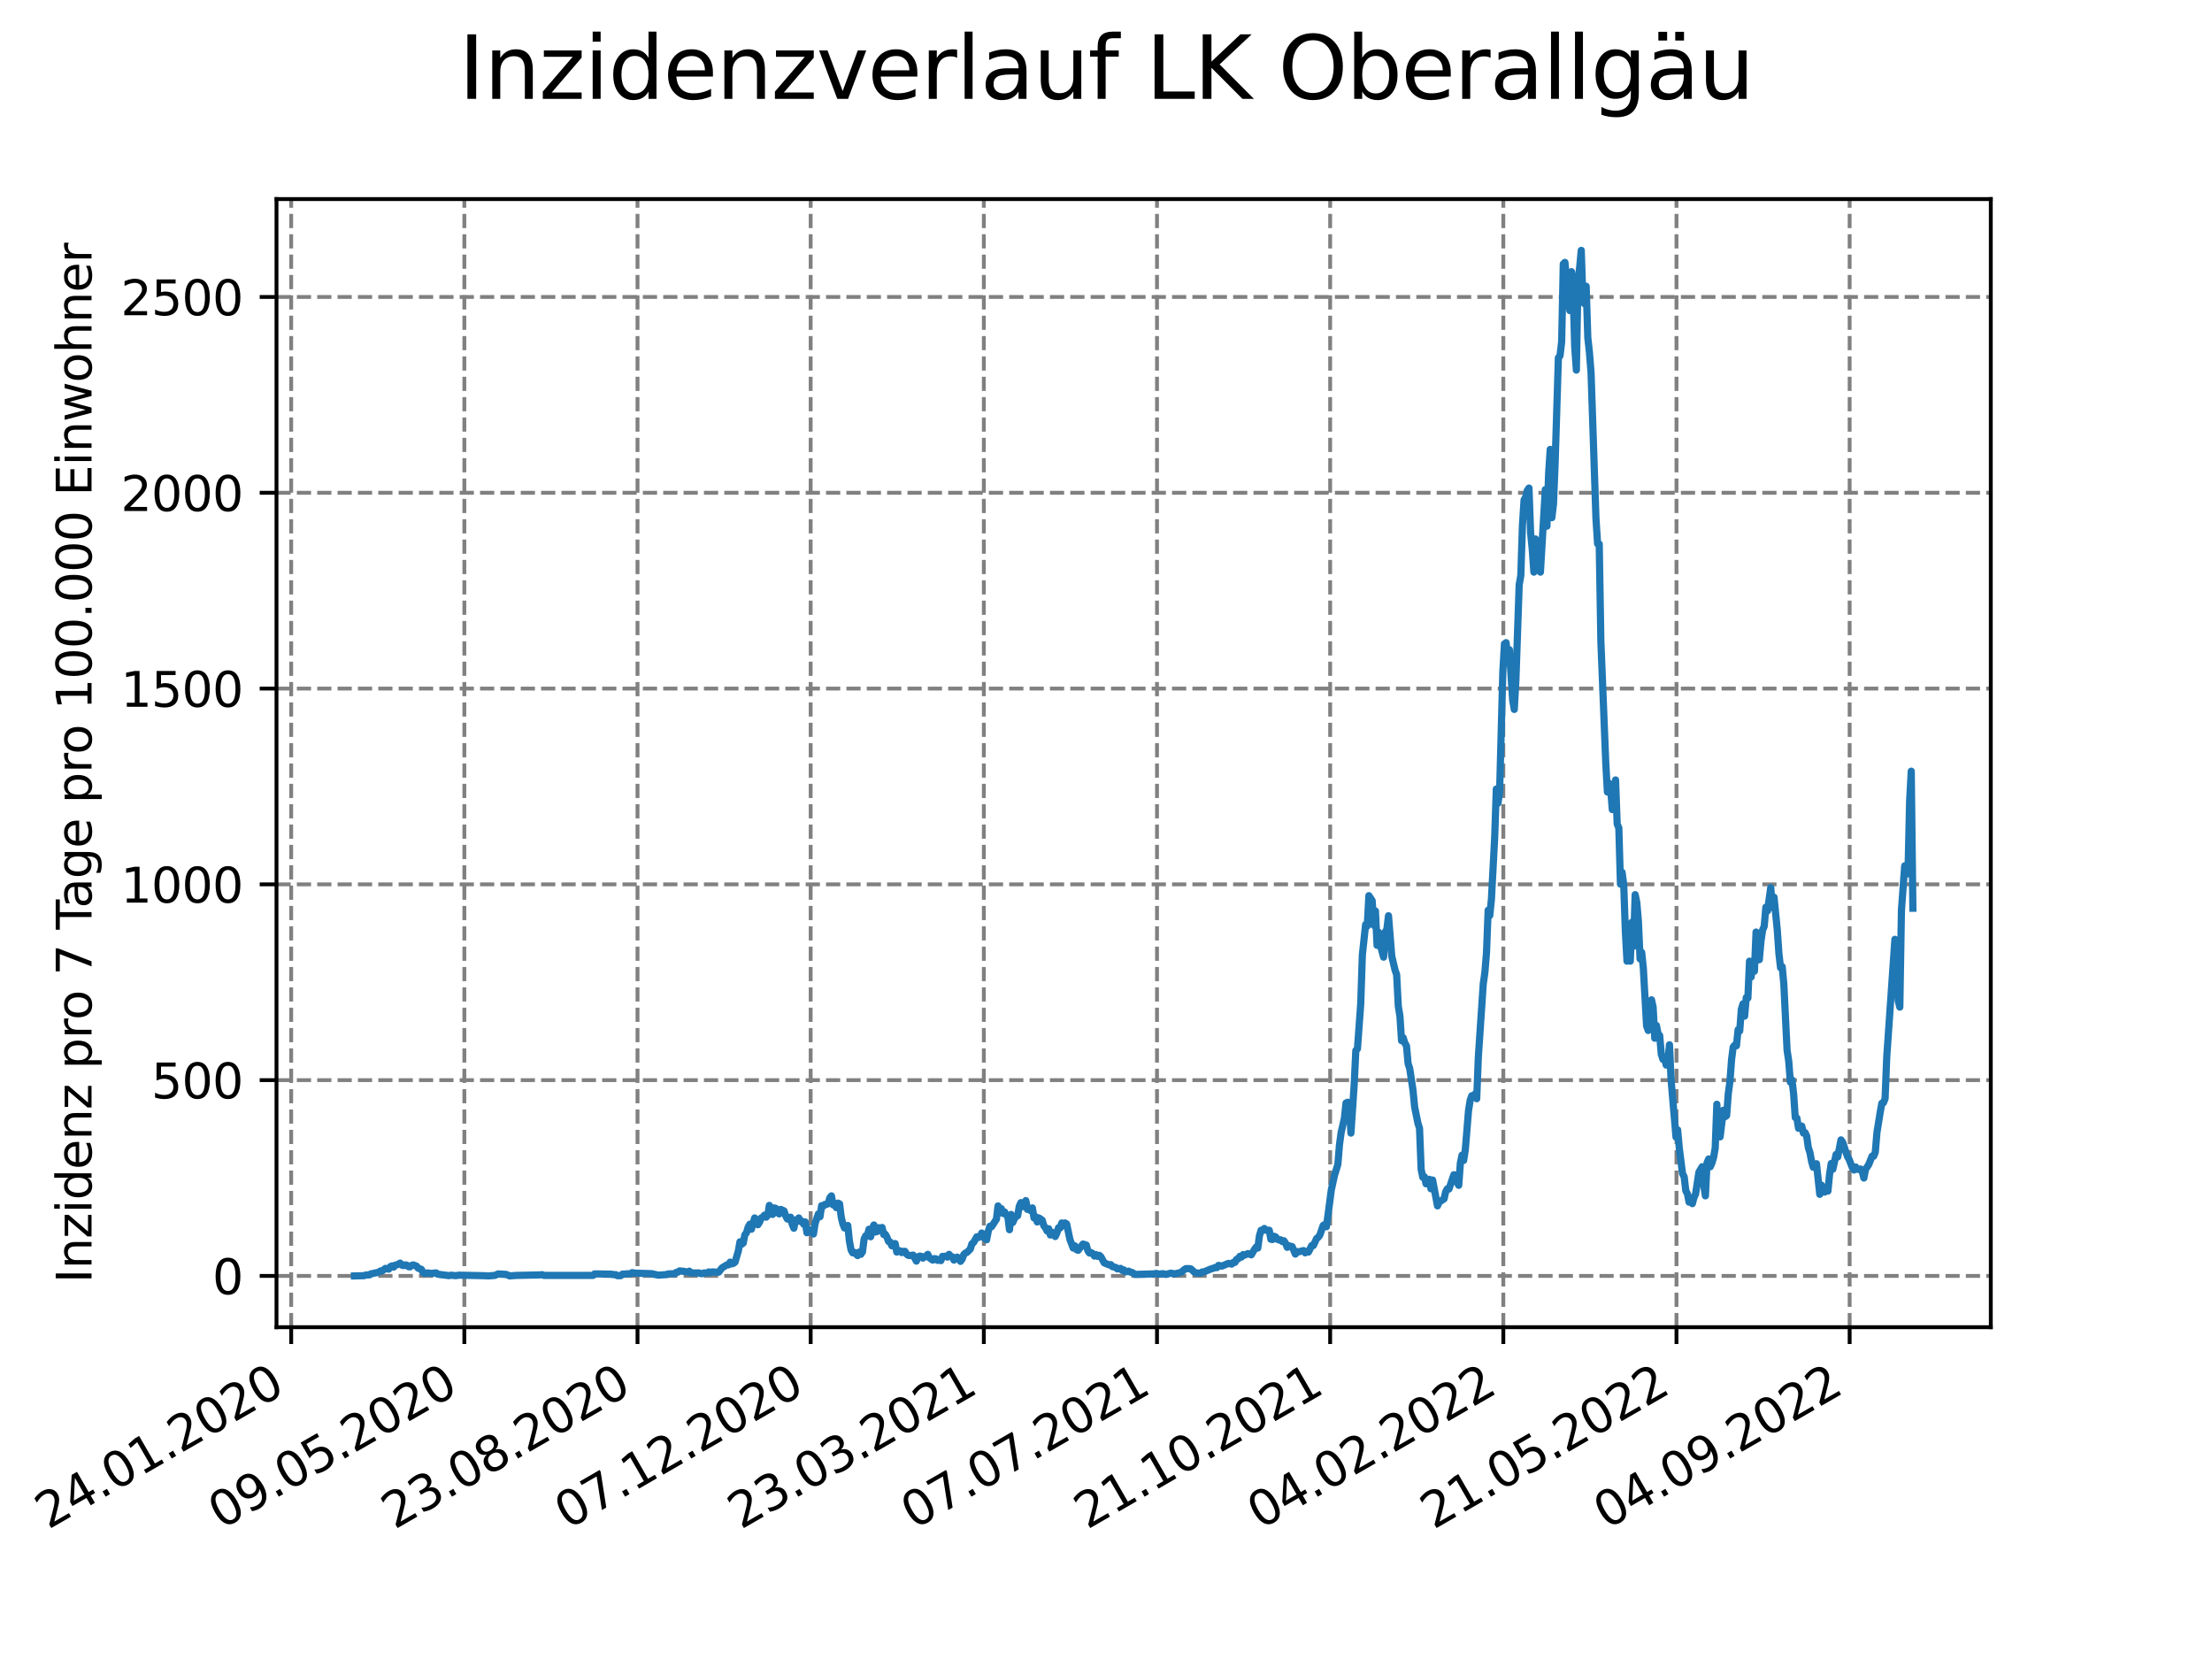 <?xml version="1.0" encoding="utf-8" standalone="no"?>
<!DOCTYPE svg PUBLIC "-//W3C//DTD SVG 1.1//EN"
  "http://www.w3.org/Graphics/SVG/1.1/DTD/svg11.dtd">
<svg xmlns:xlink="http://www.w3.org/1999/xlink" width="460.8pt" height="345.6pt" viewBox="0 0 460.8 345.6" xmlns="http://www.w3.org/2000/svg" version="1.1">
 <defs>
  <style type="text/css">*{stroke-linejoin: round; stroke-linecap: butt}</style>
 </defs>
 <g id="figure_1">
  <g id="patch_1">
   <path d="M 0 345.6 
L 460.8 345.6 
L 460.8 0 
L 0 0 
z
" style="fill: #ffffff"/>
  </g>
  <g id="axes_1">
   <g id="patch_2">
    <path d="M 57.6 276.48 
L 414.72 276.48 
L 414.72 41.472 
L 57.6 41.472 
z
" style="fill: #ffffff"/>
   </g>
   <g id="matplotlib.axis_1">
    <g id="xtick_1">
     <g id="line2d_1">
      <path d="M 60.66 276.48 
L 60.66 41.472 
" clip-path="url(#pe6b959389f)" style="fill: none; stroke-dasharray: 2.96,1.28; stroke-dashoffset: 0; stroke: #808080; stroke-width: 0.8"/>
     </g>
     <g id="line2d_2">
      <defs>
       <path id="m61979bb87f" d="M 0 0 
L 0 3.5 
" style="stroke: #000000; stroke-width: 0.8"/>
      </defs>
      <g>
       <use xlink:href="#m61979bb87f" x="60.66" y="276.48" style="stroke: #000000; stroke-width: 0.8"/>
      </g>
     </g>
     <g id="text_1">
      <!-- 24.01.2020 -->
      <g transform="translate(10.035 318.689) rotate(-30) scale(0.1 -0.1)">
       <defs>
        <path id="DejaVuSans-32" d="M 1228 531 
L 3431 531 
L 3431 0 
L 469 0 
L 469 531 
Q 828 903 1448 1529 
Q 2069 2156 2228 2338 
Q 2531 2678 2651 2914 
Q 2772 3150 2772 3378 
Q 2772 3750 2511 3984 
Q 2250 4219 1831 4219 
Q 1534 4219 1204 4116 
Q 875 4013 500 3803 
L 500 4441 
Q 881 4594 1212 4672 
Q 1544 4750 1819 4750 
Q 2544 4750 2975 4387 
Q 3406 4025 3406 3419 
Q 3406 3131 3298 2873 
Q 3191 2616 2906 2266 
Q 2828 2175 2409 1742 
Q 1991 1309 1228 531 
z
" transform="scale(0.016)"/>
        <path id="DejaVuSans-34" d="M 2419 4116 
L 825 1625 
L 2419 1625 
L 2419 4116 
z
M 2253 4666 
L 3047 4666 
L 3047 1625 
L 3713 1625 
L 3713 1100 
L 3047 1100 
L 3047 0 
L 2419 0 
L 2419 1100 
L 313 1100 
L 313 1709 
L 2253 4666 
z
" transform="scale(0.016)"/>
        <path id="DejaVuSans-2e" d="M 684 794 
L 1344 794 
L 1344 0 
L 684 0 
L 684 794 
z
" transform="scale(0.016)"/>
        <path id="DejaVuSans-30" d="M 2034 4250 
Q 1547 4250 1301 3770 
Q 1056 3291 1056 2328 
Q 1056 1369 1301 889 
Q 1547 409 2034 409 
Q 2525 409 2770 889 
Q 3016 1369 3016 2328 
Q 3016 3291 2770 3770 
Q 2525 4250 2034 4250 
z
M 2034 4750 
Q 2819 4750 3233 4129 
Q 3647 3509 3647 2328 
Q 3647 1150 3233 529 
Q 2819 -91 2034 -91 
Q 1250 -91 836 529 
Q 422 1150 422 2328 
Q 422 3509 836 4129 
Q 1250 4750 2034 4750 
z
" transform="scale(0.016)"/>
        <path id="DejaVuSans-31" d="M 794 531 
L 1825 531 
L 1825 4091 
L 703 3866 
L 703 4441 
L 1819 4666 
L 2450 4666 
L 2450 531 
L 3481 531 
L 3481 0 
L 794 0 
L 794 531 
z
" transform="scale(0.016)"/>
       </defs>
       <use xlink:href="#DejaVuSans-32"/>
       <use xlink:href="#DejaVuSans-34" x="63.623"/>
       <use xlink:href="#DejaVuSans-2e" x="127.246"/>
       <use xlink:href="#DejaVuSans-30" x="159.033"/>
       <use xlink:href="#DejaVuSans-31" x="222.656"/>
       <use xlink:href="#DejaVuSans-2e" x="286.279"/>
       <use xlink:href="#DejaVuSans-32" x="318.066"/>
       <use xlink:href="#DejaVuSans-30" x="381.689"/>
       <use xlink:href="#DejaVuSans-32" x="445.312"/>
       <use xlink:href="#DejaVuSans-30" x="508.936"/>
      </g>
     </g>
    </g>
    <g id="xtick_2">
     <g id="line2d_3">
      <path d="M 96.733 276.48 
L 96.733 41.472 
" clip-path="url(#pe6b959389f)" style="fill: none; stroke-dasharray: 2.96,1.28; stroke-dashoffset: 0; stroke: #808080; stroke-width: 0.8"/>
     </g>
     <g id="line2d_4">
      <g>
       <use xlink:href="#m61979bb87f" x="96.733" y="276.48" style="stroke: #000000; stroke-width: 0.8"/>
      </g>
     </g>
     <g id="text_2">
      <!-- 09.05.2020 -->
      <g transform="translate(46.107 318.689) rotate(-30) scale(0.1 -0.1)">
       <defs>
        <path id="DejaVuSans-39" d="M 703 97 
L 703 672 
Q 941 559 1184 500 
Q 1428 441 1663 441 
Q 2288 441 2617 861 
Q 2947 1281 2994 2138 
Q 2813 1869 2534 1725 
Q 2256 1581 1919 1581 
Q 1219 1581 811 2004 
Q 403 2428 403 3163 
Q 403 3881 828 4315 
Q 1253 4750 1959 4750 
Q 2769 4750 3195 4129 
Q 3622 3509 3622 2328 
Q 3622 1225 3098 567 
Q 2575 -91 1691 -91 
Q 1453 -91 1209 -44 
Q 966 3 703 97 
z
M 1959 2075 
Q 2384 2075 2632 2365 
Q 2881 2656 2881 3163 
Q 2881 3666 2632 3958 
Q 2384 4250 1959 4250 
Q 1534 4250 1286 3958 
Q 1038 3666 1038 3163 
Q 1038 2656 1286 2365 
Q 1534 2075 1959 2075 
z
" transform="scale(0.016)"/>
        <path id="DejaVuSans-35" d="M 691 4666 
L 3169 4666 
L 3169 4134 
L 1269 4134 
L 1269 2991 
Q 1406 3038 1543 3061 
Q 1681 3084 1819 3084 
Q 2600 3084 3056 2656 
Q 3513 2228 3513 1497 
Q 3513 744 3044 326 
Q 2575 -91 1722 -91 
Q 1428 -91 1123 -41 
Q 819 9 494 109 
L 494 744 
Q 775 591 1075 516 
Q 1375 441 1709 441 
Q 2250 441 2565 725 
Q 2881 1009 2881 1497 
Q 2881 1984 2565 2268 
Q 2250 2553 1709 2553 
Q 1456 2553 1204 2497 
Q 953 2441 691 2322 
L 691 4666 
z
" transform="scale(0.016)"/>
       </defs>
       <use xlink:href="#DejaVuSans-30"/>
       <use xlink:href="#DejaVuSans-39" x="63.623"/>
       <use xlink:href="#DejaVuSans-2e" x="127.246"/>
       <use xlink:href="#DejaVuSans-30" x="159.033"/>
       <use xlink:href="#DejaVuSans-35" x="222.656"/>
       <use xlink:href="#DejaVuSans-2e" x="286.279"/>
       <use xlink:href="#DejaVuSans-32" x="318.066"/>
       <use xlink:href="#DejaVuSans-30" x="381.689"/>
       <use xlink:href="#DejaVuSans-32" x="445.312"/>
       <use xlink:href="#DejaVuSans-30" x="508.936"/>
      </g>
     </g>
    </g>
    <g id="xtick_3">
     <g id="line2d_5">
      <path d="M 132.805 276.48 
L 132.805 41.472 
" clip-path="url(#pe6b959389f)" style="fill: none; stroke-dasharray: 2.96,1.28; stroke-dashoffset: 0; stroke: #808080; stroke-width: 0.8"/>
     </g>
     <g id="line2d_6">
      <g>
       <use xlink:href="#m61979bb87f" x="132.805" y="276.48" style="stroke: #000000; stroke-width: 0.8"/>
      </g>
     </g>
     <g id="text_3">
      <!-- 23.08.2020 -->
      <g transform="translate(82.18 318.689) rotate(-30) scale(0.1 -0.1)">
       <defs>
        <path id="DejaVuSans-33" d="M 2597 2516 
Q 3050 2419 3304 2112 
Q 3559 1806 3559 1356 
Q 3559 666 3084 287 
Q 2609 -91 1734 -91 
Q 1441 -91 1130 -33 
Q 819 25 488 141 
L 488 750 
Q 750 597 1062 519 
Q 1375 441 1716 441 
Q 2309 441 2620 675 
Q 2931 909 2931 1356 
Q 2931 1769 2642 2001 
Q 2353 2234 1838 2234 
L 1294 2234 
L 1294 2753 
L 1863 2753 
Q 2328 2753 2575 2939 
Q 2822 3125 2822 3475 
Q 2822 3834 2567 4026 
Q 2313 4219 1838 4219 
Q 1578 4219 1281 4162 
Q 984 4106 628 3988 
L 628 4550 
Q 988 4650 1302 4700 
Q 1616 4750 1894 4750 
Q 2613 4750 3031 4423 
Q 3450 4097 3450 3541 
Q 3450 3153 3228 2886 
Q 3006 2619 2597 2516 
z
" transform="scale(0.016)"/>
        <path id="DejaVuSans-38" d="M 2034 2216 
Q 1584 2216 1326 1975 
Q 1069 1734 1069 1313 
Q 1069 891 1326 650 
Q 1584 409 2034 409 
Q 2484 409 2743 651 
Q 3003 894 3003 1313 
Q 3003 1734 2745 1975 
Q 2488 2216 2034 2216 
z
M 1403 2484 
Q 997 2584 770 2862 
Q 544 3141 544 3541 
Q 544 4100 942 4425 
Q 1341 4750 2034 4750 
Q 2731 4750 3128 4425 
Q 3525 4100 3525 3541 
Q 3525 3141 3298 2862 
Q 3072 2584 2669 2484 
Q 3125 2378 3379 2068 
Q 3634 1759 3634 1313 
Q 3634 634 3220 271 
Q 2806 -91 2034 -91 
Q 1263 -91 848 271 
Q 434 634 434 1313 
Q 434 1759 690 2068 
Q 947 2378 1403 2484 
z
M 1172 3481 
Q 1172 3119 1398 2916 
Q 1625 2713 2034 2713 
Q 2441 2713 2670 2916 
Q 2900 3119 2900 3481 
Q 2900 3844 2670 4047 
Q 2441 4250 2034 4250 
Q 1625 4250 1398 4047 
Q 1172 3844 1172 3481 
z
" transform="scale(0.016)"/>
       </defs>
       <use xlink:href="#DejaVuSans-32"/>
       <use xlink:href="#DejaVuSans-33" x="63.623"/>
       <use xlink:href="#DejaVuSans-2e" x="127.246"/>
       <use xlink:href="#DejaVuSans-30" x="159.033"/>
       <use xlink:href="#DejaVuSans-38" x="222.656"/>
       <use xlink:href="#DejaVuSans-2e" x="286.279"/>
       <use xlink:href="#DejaVuSans-32" x="318.066"/>
       <use xlink:href="#DejaVuSans-30" x="381.689"/>
       <use xlink:href="#DejaVuSans-32" x="445.312"/>
       <use xlink:href="#DejaVuSans-30" x="508.936"/>
      </g>
     </g>
    </g>
    <g id="xtick_4">
     <g id="line2d_7">
      <path d="M 168.878 276.48 
L 168.878 41.472 
" clip-path="url(#pe6b959389f)" style="fill: none; stroke-dasharray: 2.96,1.28; stroke-dashoffset: 0; stroke: #808080; stroke-width: 0.8"/>
     </g>
     <g id="line2d_8">
      <g>
       <use xlink:href="#m61979bb87f" x="168.878" y="276.48" style="stroke: #000000; stroke-width: 0.8"/>
      </g>
     </g>
     <g id="text_4">
      <!-- 07.12.2020 -->
      <g transform="translate(118.253 318.689) rotate(-30) scale(0.1 -0.1)">
       <defs>
        <path id="DejaVuSans-37" d="M 525 4666 
L 3525 4666 
L 3525 4397 
L 1831 0 
L 1172 0 
L 2766 4134 
L 525 4134 
L 525 4666 
z
" transform="scale(0.016)"/>
       </defs>
       <use xlink:href="#DejaVuSans-30"/>
       <use xlink:href="#DejaVuSans-37" x="63.623"/>
       <use xlink:href="#DejaVuSans-2e" x="127.246"/>
       <use xlink:href="#DejaVuSans-31" x="159.033"/>
       <use xlink:href="#DejaVuSans-32" x="222.656"/>
       <use xlink:href="#DejaVuSans-2e" x="286.279"/>
       <use xlink:href="#DejaVuSans-32" x="318.066"/>
       <use xlink:href="#DejaVuSans-30" x="381.689"/>
       <use xlink:href="#DejaVuSans-32" x="445.312"/>
       <use xlink:href="#DejaVuSans-30" x="508.936"/>
      </g>
     </g>
    </g>
    <g id="xtick_5">
     <g id="line2d_9">
      <path d="M 204.951 276.48 
L 204.951 41.472 
" clip-path="url(#pe6b959389f)" style="fill: none; stroke-dasharray: 2.96,1.28; stroke-dashoffset: 0; stroke: #808080; stroke-width: 0.8"/>
     </g>
     <g id="line2d_10">
      <g>
       <use xlink:href="#m61979bb87f" x="204.951" y="276.48" style="stroke: #000000; stroke-width: 0.8"/>
      </g>
     </g>
     <g id="text_5">
      <!-- 23.03.2021 -->
      <g transform="translate(154.326 318.689) rotate(-30) scale(0.1 -0.1)">
       <use xlink:href="#DejaVuSans-32"/>
       <use xlink:href="#DejaVuSans-33" x="63.623"/>
       <use xlink:href="#DejaVuSans-2e" x="127.246"/>
       <use xlink:href="#DejaVuSans-30" x="159.033"/>
       <use xlink:href="#DejaVuSans-33" x="222.656"/>
       <use xlink:href="#DejaVuSans-2e" x="286.279"/>
       <use xlink:href="#DejaVuSans-32" x="318.066"/>
       <use xlink:href="#DejaVuSans-30" x="381.689"/>
       <use xlink:href="#DejaVuSans-32" x="445.312"/>
       <use xlink:href="#DejaVuSans-31" x="508.936"/>
      </g>
     </g>
    </g>
    <g id="xtick_6">
     <g id="line2d_11">
      <path d="M 241.024 276.48 
L 241.024 41.472 
" clip-path="url(#pe6b959389f)" style="fill: none; stroke-dasharray: 2.96,1.28; stroke-dashoffset: 0; stroke: #808080; stroke-width: 0.8"/>
     </g>
     <g id="line2d_12">
      <g>
       <use xlink:href="#m61979bb87f" x="241.024" y="276.48" style="stroke: #000000; stroke-width: 0.8"/>
      </g>
     </g>
     <g id="text_6">
      <!-- 07.07.2021 -->
      <g transform="translate(190.398 318.689) rotate(-30) scale(0.1 -0.1)">
       <use xlink:href="#DejaVuSans-30"/>
       <use xlink:href="#DejaVuSans-37" x="63.623"/>
       <use xlink:href="#DejaVuSans-2e" x="127.246"/>
       <use xlink:href="#DejaVuSans-30" x="159.033"/>
       <use xlink:href="#DejaVuSans-37" x="222.656"/>
       <use xlink:href="#DejaVuSans-2e" x="286.279"/>
       <use xlink:href="#DejaVuSans-32" x="318.066"/>
       <use xlink:href="#DejaVuSans-30" x="381.689"/>
       <use xlink:href="#DejaVuSans-32" x="445.312"/>
       <use xlink:href="#DejaVuSans-31" x="508.936"/>
      </g>
     </g>
    </g>
    <g id="xtick_7">
     <g id="line2d_13">
      <path d="M 277.096 276.48 
L 277.096 41.472 
" clip-path="url(#pe6b959389f)" style="fill: none; stroke-dasharray: 2.96,1.28; stroke-dashoffset: 0; stroke: #808080; stroke-width: 0.8"/>
     </g>
     <g id="line2d_14">
      <g>
       <use xlink:href="#m61979bb87f" x="277.096" y="276.48" style="stroke: #000000; stroke-width: 0.8"/>
      </g>
     </g>
     <g id="text_7">
      <!-- 21.10.2021 -->
      <g transform="translate(226.471 318.689) rotate(-30) scale(0.1 -0.1)">
       <use xlink:href="#DejaVuSans-32"/>
       <use xlink:href="#DejaVuSans-31" x="63.623"/>
       <use xlink:href="#DejaVuSans-2e" x="127.246"/>
       <use xlink:href="#DejaVuSans-31" x="159.033"/>
       <use xlink:href="#DejaVuSans-30" x="222.656"/>
       <use xlink:href="#DejaVuSans-2e" x="286.279"/>
       <use xlink:href="#DejaVuSans-32" x="318.066"/>
       <use xlink:href="#DejaVuSans-30" x="381.689"/>
       <use xlink:href="#DejaVuSans-32" x="445.312"/>
       <use xlink:href="#DejaVuSans-31" x="508.936"/>
      </g>
     </g>
    </g>
    <g id="xtick_8">
     <g id="line2d_15">
      <path d="M 313.169 276.48 
L 313.169 41.472 
" clip-path="url(#pe6b959389f)" style="fill: none; stroke-dasharray: 2.96,1.28; stroke-dashoffset: 0; stroke: #808080; stroke-width: 0.8"/>
     </g>
     <g id="line2d_16">
      <g>
       <use xlink:href="#m61979bb87f" x="313.169" y="276.48" style="stroke: #000000; stroke-width: 0.8"/>
      </g>
     </g>
     <g id="text_8">
      <!-- 04.02.2022 -->
      <g transform="translate(262.544 318.689) rotate(-30) scale(0.1 -0.1)">
       <use xlink:href="#DejaVuSans-30"/>
       <use xlink:href="#DejaVuSans-34" x="63.623"/>
       <use xlink:href="#DejaVuSans-2e" x="127.246"/>
       <use xlink:href="#DejaVuSans-30" x="159.033"/>
       <use xlink:href="#DejaVuSans-32" x="222.656"/>
       <use xlink:href="#DejaVuSans-2e" x="286.279"/>
       <use xlink:href="#DejaVuSans-32" x="318.066"/>
       <use xlink:href="#DejaVuSans-30" x="381.689"/>
       <use xlink:href="#DejaVuSans-32" x="445.312"/>
       <use xlink:href="#DejaVuSans-32" x="508.936"/>
      </g>
     </g>
    </g>
    <g id="xtick_9">
     <g id="line2d_17">
      <path d="M 349.242 276.48 
L 349.242 41.472 
" clip-path="url(#pe6b959389f)" style="fill: none; stroke-dasharray: 2.96,1.28; stroke-dashoffset: 0; stroke: #808080; stroke-width: 0.8"/>
     </g>
     <g id="line2d_18">
      <g>
       <use xlink:href="#m61979bb87f" x="349.242" y="276.48" style="stroke: #000000; stroke-width: 0.8"/>
      </g>
     </g>
     <g id="text_9">
      <!-- 21.05.2022 -->
      <g transform="translate(298.617 318.689) rotate(-30) scale(0.1 -0.1)">
       <use xlink:href="#DejaVuSans-32"/>
       <use xlink:href="#DejaVuSans-31" x="63.623"/>
       <use xlink:href="#DejaVuSans-2e" x="127.246"/>
       <use xlink:href="#DejaVuSans-30" x="159.033"/>
       <use xlink:href="#DejaVuSans-35" x="222.656"/>
       <use xlink:href="#DejaVuSans-2e" x="286.279"/>
       <use xlink:href="#DejaVuSans-32" x="318.066"/>
       <use xlink:href="#DejaVuSans-30" x="381.689"/>
       <use xlink:href="#DejaVuSans-32" x="445.312"/>
       <use xlink:href="#DejaVuSans-32" x="508.936"/>
      </g>
     </g>
    </g>
    <g id="xtick_10">
     <g id="line2d_19">
      <path d="M 385.314 276.48 
L 385.314 41.472 
" clip-path="url(#pe6b959389f)" style="fill: none; stroke-dasharray: 2.96,1.28; stroke-dashoffset: 0; stroke: #808080; stroke-width: 0.8"/>
     </g>
     <g id="line2d_20">
      <g>
       <use xlink:href="#m61979bb87f" x="385.314" y="276.48" style="stroke: #000000; stroke-width: 0.8"/>
      </g>
     </g>
     <g id="text_10">
      <!-- 04.09.2022 -->
      <g transform="translate(334.689 318.689) rotate(-30) scale(0.1 -0.1)">
       <use xlink:href="#DejaVuSans-30"/>
       <use xlink:href="#DejaVuSans-34" x="63.623"/>
       <use xlink:href="#DejaVuSans-2e" x="127.246"/>
       <use xlink:href="#DejaVuSans-30" x="159.033"/>
       <use xlink:href="#DejaVuSans-39" x="222.656"/>
       <use xlink:href="#DejaVuSans-2e" x="286.279"/>
       <use xlink:href="#DejaVuSans-32" x="318.066"/>
       <use xlink:href="#DejaVuSans-30" x="381.689"/>
       <use xlink:href="#DejaVuSans-32" x="445.312"/>
       <use xlink:href="#DejaVuSans-32" x="508.936"/>
      </g>
     </g>
    </g>
   </g>
   <g id="matplotlib.axis_2">
    <g id="ytick_1">
     <g id="line2d_21">
      <path d="M 57.6 265.798 
L 414.72 265.798 
" clip-path="url(#pe6b959389f)" style="fill: none; stroke-dasharray: 2.96,1.28; stroke-dashoffset: 0; stroke: #808080; stroke-width: 0.8"/>
     </g>
     <g id="line2d_22">
      <defs>
       <path id="mdc9d530419" d="M 0 0 
L -3.5 0 
" style="stroke: #000000; stroke-width: 0.8"/>
      </defs>
      <g>
       <use xlink:href="#mdc9d530419" x="57.6" y="265.798" style="stroke: #000000; stroke-width: 0.8"/>
      </g>
     </g>
     <g id="text_11">
      <!-- 0 -->
      <g transform="translate(44.237 269.597) scale(0.1 -0.1)">
       <use xlink:href="#DejaVuSans-30"/>
      </g>
     </g>
    </g>
    <g id="ytick_2">
     <g id="line2d_23">
      <path d="M 57.6 225.012 
L 414.72 225.012 
" clip-path="url(#pe6b959389f)" style="fill: none; stroke-dasharray: 2.96,1.28; stroke-dashoffset: 0; stroke: #808080; stroke-width: 0.8"/>
     </g>
     <g id="line2d_24">
      <g>
       <use xlink:href="#mdc9d530419" x="57.6" y="225.012" style="stroke: #000000; stroke-width: 0.8"/>
      </g>
     </g>
     <g id="text_12">
      <!-- 500 -->
      <g transform="translate(31.512 228.811) scale(0.1 -0.1)">
       <use xlink:href="#DejaVuSans-35"/>
       <use xlink:href="#DejaVuSans-30" x="63.623"/>
       <use xlink:href="#DejaVuSans-30" x="127.246"/>
      </g>
     </g>
    </g>
    <g id="ytick_3">
     <g id="line2d_25">
      <path d="M 57.6 184.226 
L 414.72 184.226 
" clip-path="url(#pe6b959389f)" style="fill: none; stroke-dasharray: 2.96,1.28; stroke-dashoffset: 0; stroke: #808080; stroke-width: 0.8"/>
     </g>
     <g id="line2d_26">
      <g>
       <use xlink:href="#mdc9d530419" x="57.6" y="184.226" style="stroke: #000000; stroke-width: 0.8"/>
      </g>
     </g>
     <g id="text_13">
      <!-- 1000 -->
      <g transform="translate(25.15 188.026) scale(0.1 -0.1)">
       <use xlink:href="#DejaVuSans-31"/>
       <use xlink:href="#DejaVuSans-30" x="63.623"/>
       <use xlink:href="#DejaVuSans-30" x="127.246"/>
       <use xlink:href="#DejaVuSans-30" x="190.869"/>
      </g>
     </g>
    </g>
    <g id="ytick_4">
     <g id="line2d_27">
      <path d="M 57.6 143.441 
L 414.72 143.441 
" clip-path="url(#pe6b959389f)" style="fill: none; stroke-dasharray: 2.96,1.28; stroke-dashoffset: 0; stroke: #808080; stroke-width: 0.8"/>
     </g>
     <g id="line2d_28">
      <g>
       <use xlink:href="#mdc9d530419" x="57.6" y="143.441" style="stroke: #000000; stroke-width: 0.8"/>
      </g>
     </g>
     <g id="text_14">
      <!-- 1500 -->
      <g transform="translate(25.15 147.24) scale(0.1 -0.1)">
       <use xlink:href="#DejaVuSans-31"/>
       <use xlink:href="#DejaVuSans-35" x="63.623"/>
       <use xlink:href="#DejaVuSans-30" x="127.246"/>
       <use xlink:href="#DejaVuSans-30" x="190.869"/>
      </g>
     </g>
    </g>
    <g id="ytick_5">
     <g id="line2d_29">
      <path d="M 57.6 102.655 
L 414.72 102.655 
" clip-path="url(#pe6b959389f)" style="fill: none; stroke-dasharray: 2.96,1.28; stroke-dashoffset: 0; stroke: #808080; stroke-width: 0.8"/>
     </g>
     <g id="line2d_30">
      <g>
       <use xlink:href="#mdc9d530419" x="57.6" y="102.655" style="stroke: #000000; stroke-width: 0.8"/>
      </g>
     </g>
     <g id="text_15">
      <!-- 2000 -->
      <g transform="translate(25.15 106.454) scale(0.1 -0.1)">
       <use xlink:href="#DejaVuSans-32"/>
       <use xlink:href="#DejaVuSans-30" x="63.623"/>
       <use xlink:href="#DejaVuSans-30" x="127.246"/>
       <use xlink:href="#DejaVuSans-30" x="190.869"/>
      </g>
     </g>
    </g>
    <g id="ytick_6">
     <g id="line2d_31">
      <path d="M 57.6 61.869 
L 414.72 61.869 
" clip-path="url(#pe6b959389f)" style="fill: none; stroke-dasharray: 2.96,1.28; stroke-dashoffset: 0; stroke: #808080; stroke-width: 0.8"/>
     </g>
     <g id="line2d_32">
      <g>
       <use xlink:href="#mdc9d530419" x="57.6" y="61.869" style="stroke: #000000; stroke-width: 0.8"/>
      </g>
     </g>
     <g id="text_16">
      <!-- 2500 -->
      <g transform="translate(25.15 65.668) scale(0.1 -0.1)">
       <use xlink:href="#DejaVuSans-32"/>
       <use xlink:href="#DejaVuSans-35" x="63.623"/>
       <use xlink:href="#DejaVuSans-30" x="127.246"/>
       <use xlink:href="#DejaVuSans-30" x="190.869"/>
      </g>
     </g>
    </g>
    <g id="text_17">
     <!-- Inzidenz pro 7 Tage pro 100.000 Einwohner -->
     <g transform="translate(19.07 267.301) rotate(-90) scale(0.1 -0.1)">
      <defs>
       <path id="DejaVuSans-49" d="M 628 4666 
L 1259 4666 
L 1259 0 
L 628 0 
L 628 4666 
z
" transform="scale(0.016)"/>
       <path id="DejaVuSans-6e" d="M 3513 2113 
L 3513 0 
L 2938 0 
L 2938 2094 
Q 2938 2591 2744 2837 
Q 2550 3084 2163 3084 
Q 1697 3084 1428 2787 
Q 1159 2491 1159 1978 
L 1159 0 
L 581 0 
L 581 3500 
L 1159 3500 
L 1159 2956 
Q 1366 3272 1645 3428 
Q 1925 3584 2291 3584 
Q 2894 3584 3203 3211 
Q 3513 2838 3513 2113 
z
" transform="scale(0.016)"/>
       <path id="DejaVuSans-7a" d="M 353 3500 
L 3084 3500 
L 3084 2975 
L 922 459 
L 3084 459 
L 3084 0 
L 275 0 
L 275 525 
L 2438 3041 
L 353 3041 
L 353 3500 
z
" transform="scale(0.016)"/>
       <path id="DejaVuSans-69" d="M 603 3500 
L 1178 3500 
L 1178 0 
L 603 0 
L 603 3500 
z
M 603 4863 
L 1178 4863 
L 1178 4134 
L 603 4134 
L 603 4863 
z
" transform="scale(0.016)"/>
       <path id="DejaVuSans-64" d="M 2906 2969 
L 2906 4863 
L 3481 4863 
L 3481 0 
L 2906 0 
L 2906 525 
Q 2725 213 2448 61 
Q 2172 -91 1784 -91 
Q 1150 -91 751 415 
Q 353 922 353 1747 
Q 353 2572 751 3078 
Q 1150 3584 1784 3584 
Q 2172 3584 2448 3432 
Q 2725 3281 2906 2969 
z
M 947 1747 
Q 947 1113 1208 752 
Q 1469 391 1925 391 
Q 2381 391 2643 752 
Q 2906 1113 2906 1747 
Q 2906 2381 2643 2742 
Q 2381 3103 1925 3103 
Q 1469 3103 1208 2742 
Q 947 2381 947 1747 
z
" transform="scale(0.016)"/>
       <path id="DejaVuSans-65" d="M 3597 1894 
L 3597 1613 
L 953 1613 
Q 991 1019 1311 708 
Q 1631 397 2203 397 
Q 2534 397 2845 478 
Q 3156 559 3463 722 
L 3463 178 
Q 3153 47 2828 -22 
Q 2503 -91 2169 -91 
Q 1331 -91 842 396 
Q 353 884 353 1716 
Q 353 2575 817 3079 
Q 1281 3584 2069 3584 
Q 2775 3584 3186 3129 
Q 3597 2675 3597 1894 
z
M 3022 2063 
Q 3016 2534 2758 2815 
Q 2500 3097 2075 3097 
Q 1594 3097 1305 2825 
Q 1016 2553 972 2059 
L 3022 2063 
z
" transform="scale(0.016)"/>
       <path id="DejaVuSans-20" transform="scale(0.016)"/>
       <path id="DejaVuSans-70" d="M 1159 525 
L 1159 -1331 
L 581 -1331 
L 581 3500 
L 1159 3500 
L 1159 2969 
Q 1341 3281 1617 3432 
Q 1894 3584 2278 3584 
Q 2916 3584 3314 3078 
Q 3713 2572 3713 1747 
Q 3713 922 3314 415 
Q 2916 -91 2278 -91 
Q 1894 -91 1617 61 
Q 1341 213 1159 525 
z
M 3116 1747 
Q 3116 2381 2855 2742 
Q 2594 3103 2138 3103 
Q 1681 3103 1420 2742 
Q 1159 2381 1159 1747 
Q 1159 1113 1420 752 
Q 1681 391 2138 391 
Q 2594 391 2855 752 
Q 3116 1113 3116 1747 
z
" transform="scale(0.016)"/>
       <path id="DejaVuSans-72" d="M 2631 2963 
Q 2534 3019 2420 3045 
Q 2306 3072 2169 3072 
Q 1681 3072 1420 2755 
Q 1159 2438 1159 1844 
L 1159 0 
L 581 0 
L 581 3500 
L 1159 3500 
L 1159 2956 
Q 1341 3275 1631 3429 
Q 1922 3584 2338 3584 
Q 2397 3584 2469 3576 
Q 2541 3569 2628 3553 
L 2631 2963 
z
" transform="scale(0.016)"/>
       <path id="DejaVuSans-6f" d="M 1959 3097 
Q 1497 3097 1228 2736 
Q 959 2375 959 1747 
Q 959 1119 1226 758 
Q 1494 397 1959 397 
Q 2419 397 2687 759 
Q 2956 1122 2956 1747 
Q 2956 2369 2687 2733 
Q 2419 3097 1959 3097 
z
M 1959 3584 
Q 2709 3584 3137 3096 
Q 3566 2609 3566 1747 
Q 3566 888 3137 398 
Q 2709 -91 1959 -91 
Q 1206 -91 779 398 
Q 353 888 353 1747 
Q 353 2609 779 3096 
Q 1206 3584 1959 3584 
z
" transform="scale(0.016)"/>
       <path id="DejaVuSans-54" d="M -19 4666 
L 3928 4666 
L 3928 4134 
L 2272 4134 
L 2272 0 
L 1638 0 
L 1638 4134 
L -19 4134 
L -19 4666 
z
" transform="scale(0.016)"/>
       <path id="DejaVuSans-61" d="M 2194 1759 
Q 1497 1759 1228 1600 
Q 959 1441 959 1056 
Q 959 750 1161 570 
Q 1363 391 1709 391 
Q 2188 391 2477 730 
Q 2766 1069 2766 1631 
L 2766 1759 
L 2194 1759 
z
M 3341 1997 
L 3341 0 
L 2766 0 
L 2766 531 
Q 2569 213 2275 61 
Q 1981 -91 1556 -91 
Q 1019 -91 701 211 
Q 384 513 384 1019 
Q 384 1609 779 1909 
Q 1175 2209 1959 2209 
L 2766 2209 
L 2766 2266 
Q 2766 2663 2505 2880 
Q 2244 3097 1772 3097 
Q 1472 3097 1187 3025 
Q 903 2953 641 2809 
L 641 3341 
Q 956 3463 1253 3523 
Q 1550 3584 1831 3584 
Q 2591 3584 2966 3190 
Q 3341 2797 3341 1997 
z
" transform="scale(0.016)"/>
       <path id="DejaVuSans-67" d="M 2906 1791 
Q 2906 2416 2648 2759 
Q 2391 3103 1925 3103 
Q 1463 3103 1205 2759 
Q 947 2416 947 1791 
Q 947 1169 1205 825 
Q 1463 481 1925 481 
Q 2391 481 2648 825 
Q 2906 1169 2906 1791 
z
M 3481 434 
Q 3481 -459 3084 -895 
Q 2688 -1331 1869 -1331 
Q 1566 -1331 1297 -1286 
Q 1028 -1241 775 -1147 
L 775 -588 
Q 1028 -725 1275 -790 
Q 1522 -856 1778 -856 
Q 2344 -856 2625 -561 
Q 2906 -266 2906 331 
L 2906 616 
Q 2728 306 2450 153 
Q 2172 0 1784 0 
Q 1141 0 747 490 
Q 353 981 353 1791 
Q 353 2603 747 3093 
Q 1141 3584 1784 3584 
Q 2172 3584 2450 3431 
Q 2728 3278 2906 2969 
L 2906 3500 
L 3481 3500 
L 3481 434 
z
" transform="scale(0.016)"/>
       <path id="DejaVuSans-45" d="M 628 4666 
L 3578 4666 
L 3578 4134 
L 1259 4134 
L 1259 2753 
L 3481 2753 
L 3481 2222 
L 1259 2222 
L 1259 531 
L 3634 531 
L 3634 0 
L 628 0 
L 628 4666 
z
" transform="scale(0.016)"/>
       <path id="DejaVuSans-77" d="M 269 3500 
L 844 3500 
L 1563 769 
L 2278 3500 
L 2956 3500 
L 3675 769 
L 4391 3500 
L 4966 3500 
L 4050 0 
L 3372 0 
L 2619 2869 
L 1863 0 
L 1184 0 
L 269 3500 
z
" transform="scale(0.016)"/>
       <path id="DejaVuSans-68" d="M 3513 2113 
L 3513 0 
L 2938 0 
L 2938 2094 
Q 2938 2591 2744 2837 
Q 2550 3084 2163 3084 
Q 1697 3084 1428 2787 
Q 1159 2491 1159 1978 
L 1159 0 
L 581 0 
L 581 4863 
L 1159 4863 
L 1159 2956 
Q 1366 3272 1645 3428 
Q 1925 3584 2291 3584 
Q 2894 3584 3203 3211 
Q 3513 2838 3513 2113 
z
" transform="scale(0.016)"/>
      </defs>
      <use xlink:href="#DejaVuSans-49"/>
      <use xlink:href="#DejaVuSans-6e" x="29.492"/>
      <use xlink:href="#DejaVuSans-7a" x="92.871"/>
      <use xlink:href="#DejaVuSans-69" x="145.361"/>
      <use xlink:href="#DejaVuSans-64" x="173.145"/>
      <use xlink:href="#DejaVuSans-65" x="236.621"/>
      <use xlink:href="#DejaVuSans-6e" x="298.145"/>
      <use xlink:href="#DejaVuSans-7a" x="361.523"/>
      <use xlink:href="#DejaVuSans-20" x="414.014"/>
      <use xlink:href="#DejaVuSans-70" x="445.801"/>
      <use xlink:href="#DejaVuSans-72" x="509.277"/>
      <use xlink:href="#DejaVuSans-6f" x="548.141"/>
      <use xlink:href="#DejaVuSans-20" x="609.322"/>
      <use xlink:href="#DejaVuSans-37" x="641.109"/>
      <use xlink:href="#DejaVuSans-20" x="704.732"/>
      <use xlink:href="#DejaVuSans-54" x="736.52"/>
      <use xlink:href="#DejaVuSans-61" x="781.104"/>
      <use xlink:href="#DejaVuSans-67" x="842.383"/>
      <use xlink:href="#DejaVuSans-65" x="905.859"/>
      <use xlink:href="#DejaVuSans-20" x="967.383"/>
      <use xlink:href="#DejaVuSans-70" x="999.17"/>
      <use xlink:href="#DejaVuSans-72" x="1062.646"/>
      <use xlink:href="#DejaVuSans-6f" x="1101.51"/>
      <use xlink:href="#DejaVuSans-20" x="1162.691"/>
      <use xlink:href="#DejaVuSans-31" x="1194.479"/>
      <use xlink:href="#DejaVuSans-30" x="1258.102"/>
      <use xlink:href="#DejaVuSans-30" x="1321.725"/>
      <use xlink:href="#DejaVuSans-2e" x="1385.348"/>
      <use xlink:href="#DejaVuSans-30" x="1417.135"/>
      <use xlink:href="#DejaVuSans-30" x="1480.758"/>
      <use xlink:href="#DejaVuSans-30" x="1544.381"/>
      <use xlink:href="#DejaVuSans-20" x="1608.004"/>
      <use xlink:href="#DejaVuSans-45" x="1639.791"/>
      <use xlink:href="#DejaVuSans-69" x="1702.975"/>
      <use xlink:href="#DejaVuSans-6e" x="1730.758"/>
      <use xlink:href="#DejaVuSans-77" x="1794.137"/>
      <use xlink:href="#DejaVuSans-6f" x="1875.924"/>
      <use xlink:href="#DejaVuSans-68" x="1937.105"/>
      <use xlink:href="#DejaVuSans-6e" x="2000.484"/>
      <use xlink:href="#DejaVuSans-65" x="2063.863"/>
      <use xlink:href="#DejaVuSans-72" x="2125.387"/>
     </g>
    </g>
   </g>
   <g id="line2d_33">
    <path d="M 73.833 265.798 
L 75.875 265.746 
L 76.215 265.589 
L 76.896 265.589 
L 77.236 265.38 
L 78.937 265.014 
L 79.278 264.752 
L 79.618 264.752 
L 80.299 264.229 
L 80.979 264.386 
L 81.32 263.863 
L 81.66 263.706 
L 82 263.968 
L 82.34 263.549 
L 82.681 263.497 
L 83.361 263.131 
L 83.702 263.549 
L 84.042 263.654 
L 84.382 263.497 
L 84.723 263.549 
L 85.063 263.863 
L 85.403 263.915 
L 85.744 263.602 
L 86.084 263.497 
L 86.764 263.759 
L 87.105 264.177 
L 87.785 264.438 
L 88.126 265.066 
L 88.466 265.275 
L 89.147 265.17 
L 89.827 265.275 
L 90.848 265.17 
L 91.188 265.432 
L 93.571 265.746 
L 93.911 265.641 
L 94.932 265.746 
L 95.612 265.641 
L 100.717 265.746 
L 101.738 265.798 
L 103.099 265.693 
L 103.78 265.38 
L 105.481 265.484 
L 106.162 265.798 
L 107.523 265.693 
L 112.288 265.589 
L 112.968 265.536 
L 113.309 265.693 
L 123.518 265.693 
L 123.858 265.38 
L 124.539 265.38 
L 127.261 265.432 
L 127.942 265.536 
L 128.282 265.536 
L 128.622 265.746 
L 129.303 265.746 
L 129.643 265.432 
L 131.345 265.327 
L 131.685 265.118 
L 132.366 265.223 
L 135.769 265.327 
L 137.13 265.641 
L 138.491 265.536 
L 138.832 265.536 
L 139.172 265.38 
L 140.533 265.327 
L 140.874 265.066 
L 141.214 265.014 
L 141.554 264.752 
L 142.575 264.857 
L 143.256 265.014 
L 143.596 264.804 
L 143.936 265.17 
L 145.638 265.17 
L 145.978 265.327 
L 146.318 265.327 
L 146.659 265.17 
L 147.339 265.17 
L 147.68 264.961 
L 148.02 265.118 
L 148.36 264.961 
L 149.381 265.014 
L 149.722 265.014 
L 150.402 264.125 
L 151.423 263.497 
L 151.763 263.497 
L 152.104 262.922 
L 152.444 263.288 
L 152.784 263.183 
L 153.125 262.922 
L 153.805 260.621 
L 154.146 258.687 
L 154.486 259.21 
L 154.826 258.948 
L 155.167 257.223 
L 155.507 256.804 
L 155.847 255.654 
L 156.187 255.027 
L 156.528 256.072 
L 157.208 253.72 
L 157.889 255.131 
L 158.229 254.608 
L 158.57 253.72 
L 158.91 253.563 
L 159.25 253.144 
L 159.591 253.563 
L 159.931 253.197 
L 160.271 251.105 
L 160.611 251.785 
L 160.952 252.988 
L 161.292 251.628 
L 161.632 251.733 
L 161.973 252.203 
L 162.313 252.883 
L 162.653 251.942 
L 163.334 252.256 
L 163.674 253.301 
L 164.015 253.929 
L 164.355 254.033 
L 164.695 253.563 
L 165.035 255.027 
L 165.376 255.863 
L 165.716 254.138 
L 166.056 254.295 
L 166.397 253.72 
L 166.737 254.452 
L 167.077 254.399 
L 167.418 255.027 
L 167.758 254.556 
L 168.098 256.804 
L 168.439 256.072 
L 168.779 256.595 
L 169.119 256.491 
L 169.459 257.066 
L 169.8 254.87 
L 170.48 252.883 
L 170.821 253.458 
L 171.161 251.158 
L 171.501 251.262 
L 171.842 250.896 
L 172.182 250.896 
L 172.522 250.739 
L 172.863 249.537 
L 173.203 249.118 
L 173.543 251.001 
L 173.883 250.792 
L 174.224 251.576 
L 174.564 250.635 
L 174.904 250.792 
L 175.245 253.563 
L 175.585 254.974 
L 175.925 255.811 
L 176.266 255.706 
L 176.606 255.288 
L 176.946 258.53 
L 177.287 260.36 
L 177.627 260.987 
L 177.967 260.883 
L 178.648 261.563 
L 178.988 260.831 
L 179.328 261.301 
L 179.669 260.778 
L 180.009 258.112 
L 180.349 257.432 
L 180.69 257.38 
L 181.03 256.072 
L 181.37 257.641 
L 181.711 255.968 
L 182.051 255.184 
L 182.391 256.648 
L 182.732 256.543 
L 183.072 255.759 
L 183.412 256.02 
L 183.752 255.706 
L 184.093 257.171 
L 184.433 257.118 
L 184.773 257.746 
L 185.114 258.635 
L 185.454 258.739 
L 185.794 259.523 
L 186.135 259.471 
L 186.475 259.053 
L 186.815 260.831 
L 187.156 260.569 
L 187.496 260.569 
L 187.836 260.935 
L 188.176 260.674 
L 188.517 260.674 
L 188.857 261.249 
L 189.197 261.51 
L 189.538 261.563 
L 190.218 261.458 
L 190.899 262.713 
L 191.239 261.824 
L 191.58 261.667 
L 191.92 261.719 
L 192.26 262.085 
L 192.941 261.615 
L 193.281 261.301 
L 193.621 262.033 
L 194.302 262.504 
L 194.642 262.19 
L 194.983 262.242 
L 195.323 262.556 
L 195.663 262.399 
L 196.004 262.608 
L 196.344 261.719 
L 196.684 261.772 
L 197.024 261.667 
L 197.365 261.876 
L 197.705 261.301 
L 198.045 261.719 
L 198.386 261.824 
L 198.726 262.504 
L 199.066 262.085 
L 199.407 261.876 
L 199.747 262.19 
L 200.087 262.765 
L 200.428 262.295 
L 200.768 261.353 
L 201.108 261.04 
L 201.449 260.883 
L 202.129 260.203 
L 202.469 259.105 
L 202.81 258.844 
L 203.49 257.641 
L 203.831 257.798 
L 204.171 257.589 
L 204.511 256.857 
L 204.852 257.746 
L 205.532 258.269 
L 205.873 256.491 
L 206.213 255.445 
L 206.553 255.55 
L 207.574 253.981 
L 207.914 251.21 
L 208.255 252.517 
L 208.595 251.785 
L 208.935 252.778 
L 209.276 252.465 
L 209.616 253.092 
L 209.956 253.458 
L 210.297 256.177 
L 210.637 252.988 
L 210.977 254.661 
L 211.317 253.876 
L 211.658 253.458 
L 211.998 253.249 
L 212.338 251.262 
L 212.679 250.53 
L 213.019 251.367 
L 213.359 251.001 
L 213.7 250.112 
L 214.04 251.942 
L 214.38 251.942 
L 214.721 252.203 
L 215.061 251.628 
L 215.401 253.72 
L 215.741 253.458 
L 216.082 254.556 
L 216.422 253.72 
L 217.103 254.19 
L 217.443 255.34 
L 217.783 255.759 
L 218.124 256.438 
L 218.464 255.968 
L 218.804 257.275 
L 219.145 256.7 
L 219.825 257.589 
L 220.165 256.857 
L 220.506 255.759 
L 220.846 255.811 
L 221.186 254.765 
L 221.527 255.34 
L 221.867 254.765 
L 222.207 254.974 
L 222.888 258.216 
L 223.569 259.994 
L 223.909 259.523 
L 224.249 260.308 
L 224.59 260.465 
L 225.61 259.157 
L 226.291 259.367 
L 226.631 260.569 
L 226.972 261.04 
L 227.312 260.935 
L 227.652 261.144 
L 227.993 261.667 
L 228.333 261.353 
L 228.673 261.719 
L 229.014 261.51 
L 229.354 261.824 
L 230.034 263.079 
L 231.055 263.497 
L 231.396 263.445 
L 231.736 263.863 
L 232.417 264.02 
L 232.757 264.334 
L 233.438 264.229 
L 233.778 264.648 
L 234.118 264.543 
L 234.458 264.961 
L 235.139 264.804 
L 235.479 265.014 
L 235.82 265.066 
L 236.5 265.484 
L 240.244 265.38 
L 240.924 265.275 
L 241.265 265.432 
L 242.286 265.327 
L 242.966 265.484 
L 243.647 265.275 
L 243.987 265.223 
L 244.668 265.38 
L 246.029 265.066 
L 246.71 264.491 
L 247.05 264.282 
L 247.73 264.282 
L 248.071 264.334 
L 248.751 264.961 
L 249.092 265.17 
L 250.113 265.223 
L 250.453 264.961 
L 250.793 264.961 
L 252.155 264.386 
L 252.835 264.177 
L 253.175 264.02 
L 253.516 264.072 
L 253.856 263.602 
L 254.537 263.759 
L 255.898 263.183 
L 256.579 263.34 
L 256.919 262.974 
L 257.259 262.974 
L 257.599 262.347 
L 257.94 262.242 
L 258.28 261.719 
L 258.62 261.876 
L 258.961 261.353 
L 259.301 261.458 
L 259.982 261.144 
L 260.662 261.406 
L 261.343 260.255 
L 261.683 259.785 
L 262.023 259.994 
L 262.364 257.432 
L 262.704 256.282 
L 263.044 256.334 
L 263.385 255.916 
L 263.725 256.282 
L 264.406 256.282 
L 264.746 258.164 
L 265.086 258.216 
L 265.427 257.537 
L 265.767 257.693 
L 266.107 258.164 
L 266.447 258.321 
L 266.788 258.269 
L 267.128 258.635 
L 267.468 258.478 
L 267.809 259.001 
L 268.149 259.837 
L 268.489 259.523 
L 269.17 259.68 
L 269.851 261.249 
L 270.191 260.726 
L 270.531 260.778 
L 271.552 260.517 
L 271.892 260.987 
L 272.233 260.674 
L 272.573 260.831 
L 273.254 259.471 
L 273.594 259.471 
L 274.275 258.007 
L 274.615 257.746 
L 274.955 257.275 
L 275.636 255.288 
L 275.976 255.079 
L 276.316 255.55 
L 276.997 250.478 
L 277.337 247.863 
L 278.018 244.779 
L 278.699 242.583 
L 279.039 238.452 
L 279.379 235.942 
L 280.06 232.962 
L 280.4 229.772 
L 280.74 229.615 
L 281.081 229.72 
L 281.421 236.047 
L 282.102 225.955 
L 282.442 218.844 
L 282.782 218.478 
L 283.463 209.119 
L 283.803 198.923 
L 284.484 192.596 
L 284.824 192.91 
L 285.164 186.583 
L 285.845 187.629 
L 286.185 192.753 
L 286.526 189.773 
L 286.866 196.936 
L 287.206 194.217 
L 287.547 196.884 
L 288.227 199.394 
L 288.568 194.165 
L 288.908 193.59 
L 289.248 190.766 
L 289.929 199.185 
L 290.609 202.06 
L 290.95 203.054 
L 291.29 209.59 
L 291.63 211.681 
L 291.971 216.805 
L 292.311 216.178 
L 292.651 217.276 
L 292.992 217.851 
L 293.332 221.563 
L 293.672 222.609 
L 294.353 227.106 
L 294.693 230.609 
L 295.374 233.955 
L 295.714 235.053 
L 296.054 243.628 
L 296.395 245.249 
L 296.735 245.145 
L 297.075 246.609 
L 297.756 245.667 
L 298.096 247.654 
L 298.437 245.824 
L 299.457 251.21 
L 299.798 250.426 
L 300.819 249.746 
L 301.159 248.282 
L 301.499 247.654 
L 301.84 247.707 
L 302.52 245.72 
L 302.861 244.726 
L 303.201 244.779 
L 303.541 246.295 
L 303.881 246.922 
L 304.222 242.269 
L 304.562 240.648 
L 304.902 241.746 
L 305.243 239.55 
L 305.923 231.341 
L 306.264 229.197 
L 306.604 228.256 
L 306.944 228.622 
L 307.285 227.89 
L 307.625 228.883 
L 307.965 220.204 
L 308.986 204.988 
L 309.326 202.583 
L 309.667 198.452 
L 310.007 189.616 
L 310.347 190.714 
L 310.688 187.368 
L 311.368 174.505 
L 311.709 164.362 
L 312.049 167.342 
L 312.389 165.094 
L 313.07 139.839 
L 313.41 134.14 
L 313.75 133.878 
L 314.091 136.963 
L 314.431 135.342 
L 315.112 145.8 
L 315.452 147.787 
L 315.792 141.617 
L 316.473 121.852 
L 316.813 119.866 
L 317.153 109.408 
L 317.494 104.127 
L 317.834 103.552 
L 318.174 102.14 
L 318.515 101.67 
L 318.855 111.029 
L 319.195 114.428 
L 319.536 119.186 
L 319.876 112.284 
L 320.216 113.957 
L 320.557 118.088 
L 320.897 119.186 
L 321.577 107.683 
L 321.918 101.983 
L 322.258 109.617 
L 322.598 98.794 
L 322.939 93.618 
L 323.279 107.84 
L 323.619 105.016 
L 323.96 96.493 
L 324.64 74.533 
L 324.981 74.115 
L 325.321 71.187 
L 325.661 54.978 
L 326.002 54.664 
L 326.682 61.932 
L 327.022 64.703 
L 327.363 56.599 
L 327.703 60.52 
L 328.043 72.285 
L 328.384 77.095 
L 328.724 58.324 
L 329.064 55.814 
L 329.405 52.154 
L 329.745 62.402 
L 330.085 63.291 
L 330.426 59.631 
L 330.766 70.298 
L 331.106 73.383 
L 331.446 77.67 
L 332.467 107.996 
L 332.808 113.277 
L 333.148 113.33 
L 333.488 133.512 
L 334.509 158.871 
L 334.85 164.989 
L 335.19 163.159 
L 335.53 164.466 
L 335.87 168.649 
L 336.551 162.479 
L 336.891 171.682 
L 337.232 172.466 
L 337.572 184.178 
L 337.912 181.721 
L 338.253 184.283 
L 338.593 194.113 
L 338.933 200.23 
L 339.274 197.773 
L 339.614 200.23 
L 339.954 192.126 
L 340.294 197.145 
L 340.635 186.374 
L 340.975 187.995 
L 341.315 191.969 
L 341.656 199.76 
L 341.996 198.4 
L 342.336 201.694 
L 343.017 213.72 
L 343.357 214.661 
L 344.038 208.282 
L 344.378 209.799 
L 344.718 216.282 
L 345.059 213.616 
L 345.399 215.341 
L 345.739 215.707 
L 346.08 219.629 
L 346.42 220.674 
L 346.76 220.413 
L 347.101 221.877 
L 347.441 221.093 
L 347.781 217.642 
L 348.122 225.014 
L 349.143 236.883 
L 349.483 235.367 
L 349.823 239.132 
L 350.504 244.517 
L 350.844 245.145 
L 351.184 248.073 
L 351.525 248.7 
L 351.865 250.426 
L 352.205 250.321 
L 352.546 250.739 
L 352.886 249.484 
L 353.226 248.7 
L 353.907 244.203 
L 354.587 243.053 
L 354.928 246.975 
L 355.268 249.118 
L 355.608 242.216 
L 355.949 241.432 
L 356.289 243.053 
L 356.629 242.269 
L 356.97 241.118 
L 357.31 239.132 
L 357.65 230.034 
L 357.991 235.838 
L 358.331 236.831 
L 359.011 231.289 
L 359.352 232.648 
L 359.692 232.387 
L 360.032 227.838 
L 360.373 225.328 
L 360.713 220.779 
L 361.053 218.112 
L 361.394 217.694 
L 361.734 217.851 
L 362.074 214.505 
L 362.415 214.766 
L 362.755 210.269 
L 363.095 209.119 
L 363.435 211.681 
L 363.776 207.812 
L 364.116 207.916 
L 364.456 200.23 
L 364.797 203.524 
L 365.137 200.753 
L 365.477 202.322 
L 365.818 194.165 
L 366.158 199.969 
L 366.498 199.917 
L 366.839 196.1 
L 367.179 193.747 
L 367.519 192.962 
L 367.859 188.989 
L 368.2 189.773 
L 368.88 184.91 
L 369.221 189.041 
L 369.561 186.897 
L 370.242 193.747 
L 370.582 198.662 
L 370.922 201.59 
L 371.263 201.381 
L 371.603 204.988 
L 372.283 218.792 
L 372.624 221.04 
L 372.964 225.432 
L 373.304 224.962 
L 373.645 227.89 
L 373.985 232.805 
L 374.325 232.909 
L 374.666 235.053 
L 375.346 234.583 
L 375.687 236.047 
L 376.027 235.942 
L 376.367 236.674 
L 376.708 239.079 
L 377.048 240.125 
L 377.388 241.955 
L 377.728 243.158 
L 378.069 243.105 
L 378.409 242.426 
L 379.09 248.805 
L 379.43 246.87 
L 379.77 247.341 
L 380.111 248.334 
L 380.451 247.288 
L 380.791 248.125 
L 381.132 244.622 
L 381.472 242.373 
L 381.812 243.576 
L 382.493 240.491 
L 382.833 241.014 
L 383.514 237.458 
L 383.854 237.929 
L 384.535 239.968 
L 384.875 240.962 
L 385.215 241.537 
L 385.896 243.315 
L 386.236 243.733 
L 386.576 243.105 
L 386.917 243.576 
L 387.257 243.628 
L 387.597 243.524 
L 387.938 244.047 
L 388.278 245.406 
L 388.618 243.628 
L 389.299 242.583 
L 389.98 240.857 
L 390.32 240.857 
L 390.66 240.02 
L 391 235.942 
L 391.681 231.707 
L 392.021 229.825 
L 392.362 229.72 
L 392.702 228.831 
L 393.042 220.204 
L 394.744 195.681 
L 395.084 196.204 
L 395.424 208.439 
L 395.765 209.799 
L 396.105 189.616 
L 396.786 180.361 
L 397.126 181.825 
L 397.466 182.034 
L 397.807 166.924 
L 398.147 160.649 
L 398.487 189.198 
L 398.487 189.198 
" clip-path="url(#pe6b959389f)" style="fill: none; stroke: #1f77b4; stroke-width: 1.5; stroke-linecap: square"/>
   </g>
   <g id="patch_3">
    <path d="M 57.6 276.48 
L 57.6 41.472 
" style="fill: none; stroke: #000000; stroke-width: 0.8; stroke-linejoin: miter; stroke-linecap: square"/>
   </g>
   <g id="patch_4">
    <path d="M 414.72 276.48 
L 414.72 41.472 
" style="fill: none; stroke: #000000; stroke-width: 0.8; stroke-linejoin: miter; stroke-linecap: square"/>
   </g>
   <g id="patch_5">
    <path d="M 57.6 276.48 
L 414.72 276.48 
" style="fill: none; stroke: #000000; stroke-width: 0.8; stroke-linejoin: miter; stroke-linecap: square"/>
   </g>
   <g id="patch_6">
    <path d="M 57.6 41.472 
L 414.72 41.472 
" style="fill: none; stroke: #000000; stroke-width: 0.8; stroke-linejoin: miter; stroke-linecap: square"/>
   </g>
  </g>
  <g id="text_18">
   <!-- Inzidenzverlauf LK Oberallgäu -->
   <g transform="translate(95.565 20.589) scale(0.18 -0.18)">
    <defs>
     <path id="DejaVuSans-76" d="M 191 3500 
L 800 3500 
L 1894 563 
L 2988 3500 
L 3597 3500 
L 2284 0 
L 1503 0 
L 191 3500 
z
" transform="scale(0.016)"/>
     <path id="DejaVuSans-6c" d="M 603 4863 
L 1178 4863 
L 1178 0 
L 603 0 
L 603 4863 
z
" transform="scale(0.016)"/>
     <path id="DejaVuSans-75" d="M 544 1381 
L 544 3500 
L 1119 3500 
L 1119 1403 
Q 1119 906 1312 657 
Q 1506 409 1894 409 
Q 2359 409 2629 706 
Q 2900 1003 2900 1516 
L 2900 3500 
L 3475 3500 
L 3475 0 
L 2900 0 
L 2900 538 
Q 2691 219 2414 64 
Q 2138 -91 1772 -91 
Q 1169 -91 856 284 
Q 544 659 544 1381 
z
M 1991 3584 
L 1991 3584 
z
" transform="scale(0.016)"/>
     <path id="DejaVuSans-66" d="M 2375 4863 
L 2375 4384 
L 1825 4384 
Q 1516 4384 1395 4259 
Q 1275 4134 1275 3809 
L 1275 3500 
L 2222 3500 
L 2222 3053 
L 1275 3053 
L 1275 0 
L 697 0 
L 697 3053 
L 147 3053 
L 147 3500 
L 697 3500 
L 697 3744 
Q 697 4328 969 4595 
Q 1241 4863 1831 4863 
L 2375 4863 
z
" transform="scale(0.016)"/>
     <path id="DejaVuSans-4c" d="M 628 4666 
L 1259 4666 
L 1259 531 
L 3531 531 
L 3531 0 
L 628 0 
L 628 4666 
z
" transform="scale(0.016)"/>
     <path id="DejaVuSans-4b" d="M 628 4666 
L 1259 4666 
L 1259 2694 
L 3353 4666 
L 4166 4666 
L 1850 2491 
L 4331 0 
L 3500 0 
L 1259 2247 
L 1259 0 
L 628 0 
L 628 4666 
z
" transform="scale(0.016)"/>
     <path id="DejaVuSans-4f" d="M 2522 4238 
Q 1834 4238 1429 3725 
Q 1025 3213 1025 2328 
Q 1025 1447 1429 934 
Q 1834 422 2522 422 
Q 3209 422 3611 934 
Q 4013 1447 4013 2328 
Q 4013 3213 3611 3725 
Q 3209 4238 2522 4238 
z
M 2522 4750 
Q 3503 4750 4090 4092 
Q 4678 3434 4678 2328 
Q 4678 1225 4090 567 
Q 3503 -91 2522 -91 
Q 1538 -91 948 565 
Q 359 1222 359 2328 
Q 359 3434 948 4092 
Q 1538 4750 2522 4750 
z
" transform="scale(0.016)"/>
     <path id="DejaVuSans-62" d="M 3116 1747 
Q 3116 2381 2855 2742 
Q 2594 3103 2138 3103 
Q 1681 3103 1420 2742 
Q 1159 2381 1159 1747 
Q 1159 1113 1420 752 
Q 1681 391 2138 391 
Q 2594 391 2855 752 
Q 3116 1113 3116 1747 
z
M 1159 2969 
Q 1341 3281 1617 3432 
Q 1894 3584 2278 3584 
Q 2916 3584 3314 3078 
Q 3713 2572 3713 1747 
Q 3713 922 3314 415 
Q 2916 -91 2278 -91 
Q 1894 -91 1617 61 
Q 1341 213 1159 525 
L 1159 0 
L 581 0 
L 581 4863 
L 1159 4863 
L 1159 2969 
z
" transform="scale(0.016)"/>
     <path id="DejaVuSans-e4" d="M 2194 1759 
Q 1497 1759 1228 1600 
Q 959 1441 959 1056 
Q 959 750 1161 570 
Q 1363 391 1709 391 
Q 2188 391 2477 730 
Q 2766 1069 2766 1631 
L 2766 1759 
L 2194 1759 
z
M 3341 1997 
L 3341 0 
L 2766 0 
L 2766 531 
Q 2569 213 2275 61 
Q 1981 -91 1556 -91 
Q 1019 -91 701 211 
Q 384 513 384 1019 
Q 384 1609 779 1909 
Q 1175 2209 1959 2209 
L 2766 2209 
L 2766 2266 
Q 2766 2663 2505 2880 
Q 2244 3097 1772 3097 
Q 1472 3097 1187 3025 
Q 903 2953 641 2809 
L 641 3341 
Q 956 3463 1253 3523 
Q 1550 3584 1831 3584 
Q 2591 3584 2966 3190 
Q 3341 2797 3341 1997 
z
M 2150 4850 
L 2784 4850 
L 2784 4219 
L 2150 4219 
L 2150 4850 
z
M 928 4850 
L 1562 4850 
L 1562 4219 
L 928 4219 
L 928 4850 
z
" transform="scale(0.016)"/>
    </defs>
    <use xlink:href="#DejaVuSans-49"/>
    <use xlink:href="#DejaVuSans-6e" x="29.492"/>
    <use xlink:href="#DejaVuSans-7a" x="92.871"/>
    <use xlink:href="#DejaVuSans-69" x="145.361"/>
    <use xlink:href="#DejaVuSans-64" x="173.145"/>
    <use xlink:href="#DejaVuSans-65" x="236.621"/>
    <use xlink:href="#DejaVuSans-6e" x="298.145"/>
    <use xlink:href="#DejaVuSans-7a" x="361.523"/>
    <use xlink:href="#DejaVuSans-76" x="414.014"/>
    <use xlink:href="#DejaVuSans-65" x="473.193"/>
    <use xlink:href="#DejaVuSans-72" x="534.717"/>
    <use xlink:href="#DejaVuSans-6c" x="575.83"/>
    <use xlink:href="#DejaVuSans-61" x="603.613"/>
    <use xlink:href="#DejaVuSans-75" x="664.893"/>
    <use xlink:href="#DejaVuSans-66" x="728.271"/>
    <use xlink:href="#DejaVuSans-20" x="763.477"/>
    <use xlink:href="#DejaVuSans-4c" x="795.264"/>
    <use xlink:href="#DejaVuSans-4b" x="850.977"/>
    <use xlink:href="#DejaVuSans-20" x="916.553"/>
    <use xlink:href="#DejaVuSans-4f" x="948.34"/>
    <use xlink:href="#DejaVuSans-62" x="1027.051"/>
    <use xlink:href="#DejaVuSans-65" x="1090.527"/>
    <use xlink:href="#DejaVuSans-72" x="1152.051"/>
    <use xlink:href="#DejaVuSans-61" x="1193.164"/>
    <use xlink:href="#DejaVuSans-6c" x="1254.443"/>
    <use xlink:href="#DejaVuSans-6c" x="1282.227"/>
    <use xlink:href="#DejaVuSans-67" x="1310.01"/>
    <use xlink:href="#DejaVuSans-e4" x="1373.486"/>
    <use xlink:href="#DejaVuSans-75" x="1434.766"/>
   </g>
  </g>
 </g>
 <defs>
  <clipPath id="pe6b959389f">
   <rect x="57.6" y="41.472" width="357.12" height="235.008"/>
  </clipPath>
 </defs>
</svg>
